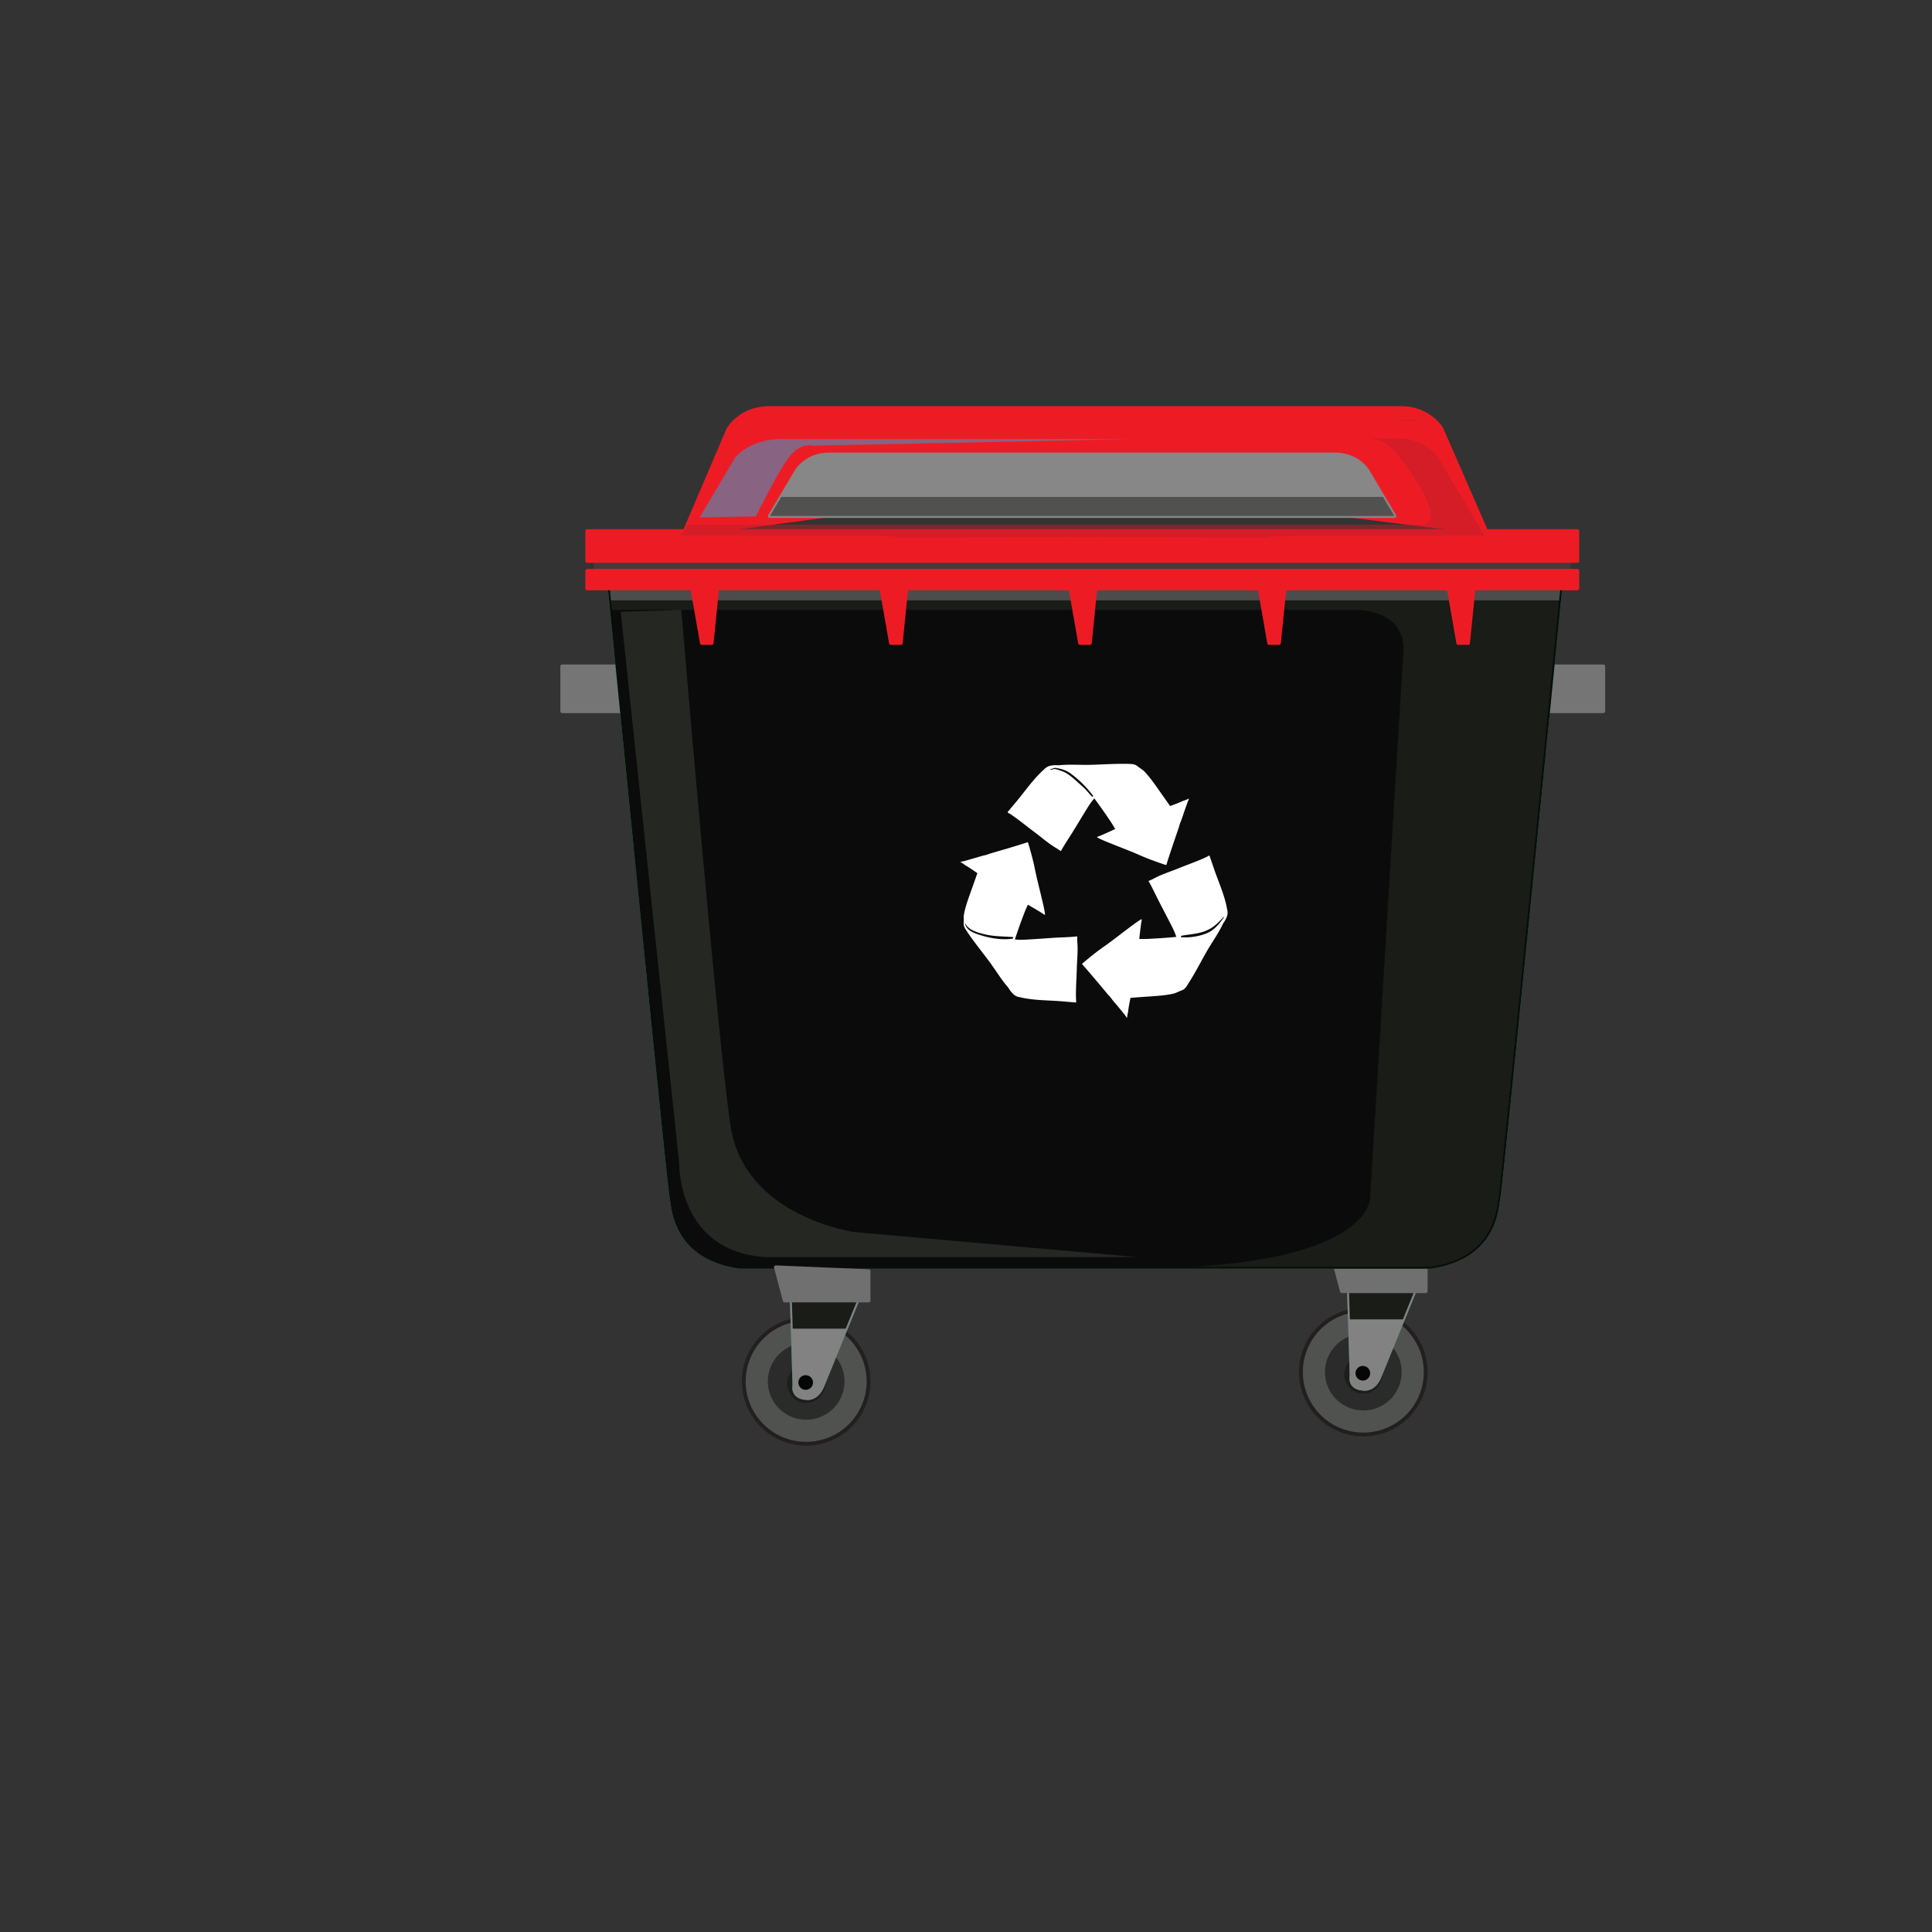 <svg xmlns="http://www.w3.org/2000/svg" viewBox="0 0 3061.42 3061.42"><rect x="0" y="0" width="3061.42" height="3061.42" fill="#333333" stroke="none"/><defs><style>.cls-1{isolation:isolate;}.cls-2{fill:#505250;}.cls-3{fill:#231f20;}.cls-4{fill:#2a2b2a;}.cls-5{fill:#1d1d1b;}.cls-6{fill:#72bf44;}.cls-7{fill:#039447;}.cls-8{fill:#828282;}.cls-21,.cls-9{fill:#191c17;}.cls-16,.cls-18,.cls-22,.cls-28,.cls-9{mix-blend-mode:multiply;}.cls-10{fill:#6f706f;}.cls-11{fill:#050606;}.cls-12,.cls-25{fill:#ed1c24;}.cls-13{opacity:0;}.cls-14{fill:#fcee21;}.cls-15{fill:#878787;}.cls-16{fill:#1c1e1b;}.cls-16,.cls-23,.cls-25,.cls-26,.cls-28{opacity:0.5;}.cls-17,.cls-18{fill:#757576;}.cls-19{fill:#01ae4d;}.cls-20{fill:#0b0b0b;}.cls-22{fill:#4c4c4d;}.cls-23{fill:#3f443b;}.cls-23,.cls-25,.cls-26{mix-blend-mode:color-dodge;}.cls-24{fill:#3d3d3d;}.cls-26{fill:#27aae1;}.cls-27,.cls-28{fill:#be1e2d;}.cls-29{fill:#fff;}</style></defs><g class="cls-1"><g id="Layer_1" data-name="Layer 1"><path class="cls-2" d="M2259.16,2174.23a98.86,98.86,0,1,1-98.85-98.86A98.85,98.85,0,0,1,2259.16,2174.23Z"/><path class="cls-3" d="M2160.31,2276.1a101.88,101.88,0,1,1,101.87-101.87A102,102,0,0,1,2160.31,2276.1Zm0-197.71a95.83,95.83,0,1,0,95.82,95.84A95.95,95.95,0,0,0,2160.31,2078.39Z"/><path class="cls-4" d="M2221.07,2174.23a60.76,60.76,0,1,1-60.76-60.77A60.76,60.76,0,0,1,2221.07,2174.23Z"/><path class="cls-5" d="M2190.44,2178.08a30.13,30.13,0,1,1-30.13-30.12A30.13,30.13,0,0,1,2190.44,2178.08Z"/><path class="cls-6" d="M2137.14,2030.57l4.63,149.83s-4.63,18.53,18.54,20.07c0,0,15.44,3.1,24.71-17l58.69-143.66Z"/><path class="cls-7" d="M2162.6,2203.67h0a15.43,15.43,0,0,1-2.89-.23c-8.16-.52-14.34-3.33-18-8.3-4.39-6-3.39-13.13-3-15l-4.62-149.47a3,3,0,0,1,3.28-3.11l106.58,9.26a3.06,3.06,0,0,1,2.33,1.44,3,3,0,0,1,.21,2.73l-58.68,143.65C2179.89,2201.83,2167.54,2203.67,2162.6,2203.67Zm-22.33-169.79,4.53,146.42a3.84,3.84,0,0,1-.09.83s-1.37,5.95,2,10.49c2.52,3.43,7.17,5.38,13.83,5.83,2.79.39,14.28,1,21.76-15.23l57.09-139.73Z"/><path class="cls-8" d="M2137.15,2030.69l4.64,149.83s-4.64,18.53,18.54,20.08c0,0,15.44,3.1,24.71-17L2243.73,2040Z"/><path class="cls-8" d="M2162.62,2203.8h0a14.68,14.68,0,0,1-2.89-.24c-8.16-.51-14.34-3.32-18-8.29-4.39-6-3.39-13.14-3-15l-4.63-149.47a3.11,3.11,0,0,1,1-2.29,3.06,3.06,0,0,1,2.34-.81l106.57,9.26a3,3,0,0,1,2.55,4.16l-58.69,143.66C2179.91,2202,2167.56,2203.8,2162.62,2203.8ZM2140.29,2034l4.52,146.42a3.17,3.17,0,0,1-.08.82c0,.05-1.37,6,2,10.49,2.53,3.43,7.18,5.39,13.84,5.83,2.79.4,14.28,1,21.76-15.23l57.08-139.73Z"/><polygon class="cls-9" points="2222.95 2090.67 2243.71 2039.83 2137.14 2030.57 2138.99 2090.67 2222.95 2090.67"/><polygon class="cls-10" points="2112.42 1993.49 2126.33 2046.01 2259.16 2046.01 2259.16 1999.67 2112.42 1993.49"/><path class="cls-10" d="M2259.16,2049H2126.33a3,3,0,0,1-2.93-2.25l-13.91-52.52a3,3,0,0,1,.57-2.68,2.87,2.87,0,0,1,2.49-1.13l146.73,6.19a3,3,0,0,1,2.9,3V2046A3,3,0,0,1,2259.16,2049ZM2128.65,2043h127.48v-40.4l-139.73-5.89Z"/><path class="cls-11" d="M2171.13,2176a11.59,11.59,0,1,1-11.59-11.58A11.58,11.58,0,0,1,2171.13,2176Z"/><path class="cls-12" d="M2016.64,801.85,2356,844.1l-71.72-164.21s-19.24-33.24-64.71-33.24H1219c-45.47,0-64.72,33.24-64.72,33.24l-71.72,167.7,339.35-45.74v2.23L1719.28,803l297.36,1.11Z"/><path class="cls-12" d="M1082.58,850.62a3,3,0,0,1-2.78-4.22l71.71-167.7c1-1.75,20.84-35.08,67.51-35.08H2219.54c46.68,0,66.51,33.34,67.34,34.76l71.55,163.8a3,3,0,0,1,.68,1.92,3,3,0,0,1-3,3H2356l-.37,0-336.16-41.85a3.11,3.11,0,0,1-.67,1,3,3,0,0,1-2.13.88h0L1719.27,806l-297.33,1.11h0a3,3,0,0,1-2.14-.88,3,3,0,0,1-.65-1L1083,850.59A2.5,2.5,0,0,1,1082.58,850.62ZM1219,649.68c-43.23,0-61.91,31.42-62.1,31.73l-69.46,162.47,334.07-45a3,3,0,0,1,2.39.72,3.07,3.07,0,0,1,.93,1.47L1719.27,800,2013.71,801a3.22,3.22,0,0,1,.92-1.46,3,3,0,0,1,2.38-.73l334,41.58L2281.48,681.1s-18.86-31.42-61.94-31.42Z"/><g class="cls-13"><path class="cls-14" d="M2012.06,845.71l339.33-1.27-71.71-120.7s-19.24-33.23-64.72-33.23H1214.44c-45.46,0-64.71,33.23-64.71,33.23L1078,844.44l339.34,1.27v2.22l297.36-1.11,297.35,1.11Z"/><path class="cls-14" d="M2012.06,851h0l-297.35-1.11L1417.37,851h0a3,3,0,0,1-2.14-.87,3.18,3.18,0,0,1-.8-1.37L1078,847.46a3,3,0,0,1-2.58-4.57l71.71-120.69c.81-1.39,20.65-34.72,67.32-34.72H2215c46.68,0,66.52,33.33,67.34,34.75L2354,842.89a3,3,0,0,1-2.58,4.57L2015,848.72a3.16,3.16,0,0,1-.79,1.37A3.05,3.05,0,0,1,2012.06,851ZM1714.7,843.8l294.44,1.09a3,3,0,0,1,2.91-2.22l334-1.24-69-116.14c-.2-.33-19-31.74-62.12-31.74H1214.44c-43.22,0-61.91,31.4-62.09,31.71l-69,116.17,334,1.24a3.05,3.05,0,0,1,2.91,2.22Z"/></g><path class="cls-15" d="M2209.51,817.71l-42.1-70.83s-15.4-26.64-51.86-26.64H1313.86c-36.45,0-51.87,26.64-51.87,26.64l-42.09,70.83Z"/><path class="cls-15" d="M2209.51,820.73H1219.9a3,3,0,0,1-2.6-4.57l42.09-70.83c.64-1.12,16.71-28.11,54.47-28.11h801.69c37.77,0,53.82,27,54.48,28.15l42.08,70.79a3,3,0,0,1-2.6,4.57Zm-984.29-6.05h979l-39.37-66.25c-.61-1.06-15.09-25.16-49.26-25.16H1313.86c-34.16,0-48.64,24.1-49.24,25.13Z"/><polygon class="cls-16" points="1237.9 787.42 1219.9 817.71 2209.51 817.71 2191.51 787.42 1237.9 787.42"/><rect class="cls-17" x="890.93" y="1055.94" width="142.1" height="71.06"/><path class="cls-17" d="M1033,1130H890.93a3,3,0,0,1-3-3v-71.06a3,3,0,0,1,3-3H1033a3,3,0,0,1,3,3V1127A3,3,0,0,1,1033,1130ZM894,1124h136v-65H894Z"/><polygon class="cls-18" points="1033.03 1127 958.89 1127 948.59 1055.94 1033.03 1055.94 1033.03 1127"/><rect class="cls-17" x="2398.44" y="1055.94" width="142.1" height="71.06"/><path class="cls-17" d="M2540.54,1130h-142.1a3,3,0,0,1-3-3v-71.06a3,3,0,0,1,3-3h142.1a3,3,0,0,1,3,3V1127A3,3,0,0,1,2540.54,1130ZM2401.47,1124h136v-65h-136Z"/><polygon class="cls-18" points="2398.44 1127 2472.57 1127 2482.87 1055.94 2398.44 1055.94 2398.44 1127"/><path class="cls-6" d="M1715.75,906.33v-1.77l-45.74,1-52.09-1v2L965.06,920s95.77,966.9,98.87,976.16,0,95.77,108.11,111.22h1094.6c108.12-15.45,105-102,108.12-111.22S2473.61,920,2473.61,920Z"/><path class="cls-19" d="M2266.64,2010.43H1172c-98.07-14-107.13-84.45-110.09-107.6a49.12,49.12,0,0,0-.9-5.69c-3.11-9.31-89.19-877.82-99-976.82a3,3,0,0,1,.74-2.31,3.06,3.06,0,0,1,2.2-1l650-13.37a3,3,0,0,1,2.92-2.08l52.1.94,45.62-.94a2.8,2.8,0,0,1,2.18.86,3,3,0,0,1,.66,1L2473.66,917a3.05,3.05,0,0,1,2.21,1,3,3,0,0,1,.75,2.31c-9.81,99-95.88,967.51-99,976.82a49.41,49.41,0,0,0-.9,5.7c-3,23.15-12,93.61-109.67,107.56ZM968.4,923c33,333,95.54,960.17,98.43,972.38a40.94,40.94,0,0,1,1.12,6.7c2.83,22,11.43,89,104.52,102.34l1094,0c92.88-13.37,101.47-80.31,104.3-102.31a45,45,0,0,1,1.16-6.84c2.85-12.07,65.41-639.28,98.39-972.24l-754.58-13.63a3,3,0,0,1-2.68-1.71l-42.93.89-49.31-.9a3,3,0,0,1-2.77,2Z"/><path class="cls-20" d="M1715.75,906.38V904.6l-45.74.95-52.09-.95,0,2L965.07,920.06s95.76,966.9,98.86,976.16,0,95.78,108.12,111.22H2266.64c108.12-15.44,105-102,108.12-111.22s98.85-976.16,98.85-976.16Z"/><path class="cls-20" d="M2266.64,2010.43H1172c-98.07-14-107.13-84.45-110.09-107.6a49.12,49.12,0,0,0-.9-5.69c-3.11-9.31-89.19-877.82-99-976.82a3,3,0,0,1,.74-2.31,3.06,3.06,0,0,1,2.2-1l650-13.37a3,3,0,0,1,2.92-2.08l52.1.94,45.62-.94a2.8,2.8,0,0,1,2.18.86,3,3,0,0,1,.66,1L2473.66,917a3.05,3.05,0,0,1,2.21,1,3,3,0,0,1,.75,2.31c-9.81,99-95.88,967.51-99,976.82a49.41,49.41,0,0,0-.9,5.7c-3,23.15-12,93.61-109.67,107.56ZM968.4,923c33,333,95.54,960.17,98.43,972.38a40.94,40.94,0,0,1,1.12,6.7c2.83,22,11.43,89,104.52,102.34l1094,0c92.88-13.37,101.47-80.31,104.3-102.31a45,45,0,0,1,1.16-6.84c2.85-12.07,65.41-639.28,98.39-972.24l-754.58-13.63a3,3,0,0,1-2.68-1.71l-42.93.89-49.31-.9a3,3,0,0,1-2.77,2Z"/><path class="cls-21" d="M1715.75,906.33v-1.77l-45.74,1-52.09-1v2L965.06,920s1.68,16.94,4.6,46.33H2149.35S2224,965.41,2224,1028l-52.9,869.94s2.43,93.83-284.18,109.49h379.69c108.12-15.45,105-102,108.12-111.22S2473.61,920,2473.61,920Z"/><path class="cls-22" d="M968.18,951.36H2470.5c2-20.07,3.11-31.34,3.11-31.34l-757.86-13.69v-1.77l-45.74,1-52.09-1v2L965.06,920S966.19,931.29,968.18,951.36Z"/><path class="cls-23" d="M983.61,969.45l92.67,874.22s-3.08,139,135.92,148.28h590l-447.67-39.56s-175.39-23.59-197-168.78-78-817.26-78-817.26Z"/><polygon class="cls-12" points="1095.19 921.56 1112.19 1018.87 1127.63 1018.87 1137.68 920.02 1095.19 921.56"/><path class="cls-12" d="M1127.63,1021.89h-15.44a3,3,0,0,1-3-2.5l-17-97.31a3,3,0,0,1,2.87-3.55l42.49-1.54a2.85,2.85,0,0,1,2.32,1,3,3,0,0,1,.8,2.38l-10,98.84A3,3,0,0,1,1127.63,1021.89Zm-12.9-6h10.17l9.42-92.67-35.55,1.29Z"/><polygon class="cls-12" points="1394.84 921.56 1411.84 1018.87 1427.29 1018.87 1437.32 920.02 1394.84 921.56"/><path class="cls-12" d="M1427.29,1021.89h-15.45a3,3,0,0,1-3-2.5l-17-97.31a3,3,0,0,1,2.87-3.55L1437.2,917a2.91,2.91,0,0,1,2.33,1,3,3,0,0,1,.8,2.38l-10,98.84A3,3,0,0,1,1427.29,1021.89Zm-12.91-6h10.18l9.39-92.67-35.53,1.29Z"/><polygon class="cls-12" points="1694.5 921.56 1711.48 1018.87 1726.94 1018.87 1736.97 920.02 1694.5 921.56"/><path class="cls-12" d="M1726.94,1021.89h-15.46a3,3,0,0,1-3-2.5l-17-97.31a3,3,0,0,1,2.87-3.55l42.47-1.54a3,3,0,0,1,2.32,1,3,3,0,0,1,.8,2.38l-10,98.84A3,3,0,0,1,1726.94,1021.89Zm-12.92-6h10.18l9.41-92.67-35.53,1.29Z"/><polygon class="cls-12" points="1994.16 921.56 2011.13 1018.87 2026.58 1018.87 2036.62 920.02 1994.16 921.56"/><path class="cls-12" d="M2026.58,1021.89h-15.45a3,3,0,0,1-3-2.5l-17-97.31a3,3,0,0,1,2.87-3.55l42.46-1.54a2.86,2.86,0,0,1,2.33,1,3,3,0,0,1,.79,2.38l-10,98.84A3,3,0,0,1,2026.58,1021.89Zm-12.91-6h10.18l9.4-92.67-35.52,1.29Z"/><polygon class="cls-12" points="2293.79 921.56 2310.78 1018.87 2326.23 1018.87 2336.26 920.02 2293.79 921.56"/><path class="cls-12" d="M2326.23,1021.89h-15.45a3,3,0,0,1-3-2.5l-17-97.31a3,3,0,0,1,2.87-3.55l42.47-1.54a2.9,2.9,0,0,1,2.32,1,3,3,0,0,1,.8,2.38l-10,98.84A3,3,0,0,1,2326.23,1021.89Zm-12.9-6h10.16l9.4-92.67-35.53,1.29Z"/><rect class="cls-24" x="943.69" y="880.09" width="1542.51" height="39.4"/><path class="cls-24" d="M2486.21,922.51H943.69a3,3,0,0,1-3-3v-39.4a3,3,0,0,1,3-3H2486.21a3,3,0,0,1,3,3v39.4A3,3,0,0,1,2486.21,922.51Zm-1539.49-6H2483.18V883.12H946.72Z"/><rect class="cls-12" x="930.55" y="904.56" width="1568.8" height="27.82"/><path class="cls-12" d="M2499.35,935.41H930.55a3,3,0,0,1-3-3V904.56a3,3,0,0,1,3-3h1568.8a3,3,0,0,1,3,3v27.82A3,3,0,0,1,2499.35,935.41ZM933.58,929.35H2496.32V907.59H933.58Z"/><rect class="cls-12" x="930.55" y="841.48" width="1568.8" height="47.37"/><path class="cls-12" d="M2499.35,891.88H930.55a3,3,0,0,1-3-3V841.48a3,3,0,0,1,3-3h1568.8a3,3,0,0,1,3,3v47.36A3,3,0,0,1,2499.35,891.88ZM933.58,885.82H2496.32V844.51H933.58Z"/><rect class="cls-25" x="930.55" y="841.48" width="1568.8" height="12.08"/><path class="cls-26" d="M1108.58,819.94l56-94.44s22.74-31.48,78.71-29.73h547.48L1287,706.25s-15.73-5.25-33.23,14-56,98-56,98Z"/><path class="cls-27" d="M2213,666.64h38.51A139.39,139.39,0,0,0,2213,666.64Z"/><path class="cls-28" d="M2280.73,727.8s-19.25-33.23-64.72-33.23h-45.25c14.36,2.09,29.6,8.06,39.8,21,93.77,119.58,42.34,115.71,42.34,115.71H1089.25l-10.2,17.16,339.35,1.27V852l297.35-1.11L2013.11,852v-2.23l339.33-1.27Z"/><path class="cls-2" d="M1376.3,2188.91a98.86,98.86,0,1,1-98.85-98.86A98.85,98.85,0,0,1,1376.3,2188.91Z"/><path class="cls-3" d="M1277.45,2290.78a101.88,101.88,0,1,1,101.87-101.87A102,102,0,0,1,1277.45,2290.78Zm0-197.71a95.83,95.83,0,1,0,95.82,95.84A95.95,95.95,0,0,0,1277.45,2093.07Z"/><path class="cls-4" d="M1338.21,2188.91a60.76,60.76,0,1,1-60.76-60.77A60.76,60.76,0,0,1,1338.21,2188.91Z"/><path class="cls-5" d="M1307.58,2192.76a30.13,30.13,0,1,1-30.13-30.12A30.13,30.13,0,0,1,1307.58,2192.76Z"/><path class="cls-6" d="M1254.28,2045.24l4.63,149.84s-4.63,18.53,18.54,20.07c0,0,15.44,3.1,24.71-17l58.69-143.66Z"/><path class="cls-7" d="M1279.74,2218.35h0a15.43,15.43,0,0,1-2.89-.23c-8.16-.52-14.34-3.33-18-8.3-4.39-6-3.39-13.13-3-15l-4.62-149.47a3,3,0,0,1,3.28-3.11l106.58,9.26a3.08,3.08,0,0,1,2.33,1.44,3,3,0,0,1,.21,2.73L1305,2199.31C1297,2216.51,1284.68,2218.35,1279.74,2218.35Zm-22.33-169.79,4.52,146.42a3.29,3.29,0,0,1-.08.83s-1.37,6,2,10.49c2.52,3.43,7.17,5.38,13.83,5.83,2.79.39,14.28,1,21.76-15.24l57.09-139.72Z"/><path class="cls-8" d="M1254.29,2045.37l4.64,149.83s-4.64,18.53,18.54,20.07c0,0,15.44,3.1,24.71-17l58.69-143.66Z"/><path class="cls-8" d="M1279.76,2218.48h0a14.68,14.68,0,0,1-2.89-.24c-8.16-.51-14.34-3.32-18-8.29-4.39-6-3.39-13.14-3-15l-4.63-149.47a3.11,3.11,0,0,1,1-2.29,3,3,0,0,1,2.34-.81l106.57,9.26a3,3,0,0,1,2.55,4.16L1305,2199.44C1297.05,2216.63,1284.7,2218.48,1279.76,2218.48Zm-22.33-169.79,4.52,146.42a3.22,3.22,0,0,1-.08.82c0,.05-1.38,6,2,10.49,2.53,3.43,7.18,5.38,13.84,5.83,2.79.39,14.28,1,21.76-15.23l57.08-139.73Z"/><polygon class="cls-9" points="1340.09 2105.35 1360.85 2054.51 1254.28 2045.24 1256.13 2105.35 1340.09 2105.35"/><polygon class="cls-10" points="1229.56 2008.17 1243.46 2060.69 1376.3 2060.69 1376.3 2014.35 1229.56 2008.17"/><path class="cls-10" d="M1376.3,2063.72H1243.47a3,3,0,0,1-2.94-2.25l-13.9-52.52a3,3,0,0,1,.57-2.68,2.86,2.86,0,0,1,2.48-1.13l146.74,6.19a3,3,0,0,1,2.9,3v46.34A3,3,0,0,1,1376.3,2063.72Zm-130.51-6.06h127.48v-40.4l-139.73-5.89Z"/><path class="cls-11" d="M1288.27,2190.69a11.59,11.59,0,1,1-11.59-11.58A11.58,11.58,0,0,1,1288.27,2190.69Z"/><path class="cls-29" d="M1734,1265.12c.65.8,1.27,1.66,1.88,2.46q12.61,17.14,24.38,34.84c2.46,3.67,4.69,7.44,6.86,11.24-8.29,3.84-16.58,7.61-25,11.21a.72.72,0,0,1-.32-.17c-1.22.61-2.47,1.27-3.68,2,8.06,4.48,17.2,7.87,25.45,11.19,14.21,5.77,28.56,11,42.52,17.26,12.95,5.7,26.34,10.53,39.75,15v.05a18.47,18.47,0,0,1,2.3.49c.47-1.4.81-2.8,1.35-4.16h-.08c2.78-8.77,5.67-17.49,8.59-26.15q5.1-15.21,10.31-30.27a45.38,45.38,0,0,1,3.22-9.47c2.13-6,4.09-11.91,6.15-17.83,1.57-4.46,3.12-8.83,4.71-13.23a1.41,1.41,0,0,1,.28-.23c.45-1.24,1-2.48,1.39-3.61a1.74,1.74,0,0,1-.14-.27,60.87,60.87,0,0,1-8.73,3.39c-6.76,3.18-14,5.7-21,8.35-6.57-9.16-13-18.31-19.51-27.57s-13.3-18.8-21.23-27.08c-3.23-3.34-8.19-5.92-11.74-9-2.52-2.15-7.38-2.84-8.45-2.9-21.17-1-42.56.63-63.72,1.23-17.43.56-34.71-1.12-52.33.81-4-.47-12-.25-16.44,1.84a23.5,23.5,0,0,0-6.34,4.61c-.1.11-.2.34-.32.46a1.7,1.7,0,0,0-.59.42c-16.31,14.69-28.84,33.21-42.85,50-4.77,5.67-9.54,11.32-14.22,17,.91.67,1.79,1.41,2.66,2.07l.21-.23c13.55,8.74,26.27,19.55,39.21,29.14,12.06,8.88,23.81,19.6,37,26.91v.12c1.89,1.18,3.73,2.41,5.45,3.66.71-1.18,1.46-2.43,2.18-3.71,5.52-9.65,11.83-18.8,17.64-28.28,5.49-8.93,10.84-17.89,16.32-26.81C1722.31,1281.63,1727.47,1272.42,1734,1265.12Zm-52.09-43.46c-3.81-1.2-9.62-4.05-13.58-2.7-2.56.87-1.46.82-4,.54-.34-.11-.24-.63.11-.7,3.16-.38,5.22-2.42,8.52-1.94,2.58.37,5.06.92,7.59,1.47a46.12,46.12,0,0,1,17.2,8.23,174.23,174.23,0,0,1,34.21,34.19c.54.8-.75,2.31-1.55,1.54-4.86-4.66-8.69-10.31-13.81-14.84-5.51-4.85-10.88-9.91-16.43-14.6C1694.72,1228.34,1688.8,1223.8,1681.92,1221.66Z"/><path class="cls-29" d="M1944.39,1440.43a1.89,1.89,0,0,0-.21-.54,1.05,1.05,0,0,0,0-.7c-4-21.59-13.45-41.84-20.48-62.51-2.44-7.06-4.75-14-7.21-21-1,.33-2.1.75-3.12,1.19,0,.1.08.15.08.33-14.47,7-30.29,12.32-45.22,18.4-13.86,5.71-29.1,10.28-42.18,17.77l-.09-.07c-2,1-4,1.85-6.06,2.72.74,1.28,1.47,2.52,2.13,3.76,5.39,9.8,10,19.92,15.07,29.83,4.79,9.32,9.68,18.46,14.39,27.79,4.37,8.65,9.56,17.81,12.43,27.14-1.05.16-2.07.26-3.11.37-14.1,1.29-28.26,2.16-42.39,2.87-4.41.15-8.78.09-13.19,0,1-9.06,2.08-18.11,3.33-27.16.17,0,.23-.16.31-.21.11-1.39.19-2.74.21-4.14-7.92,4.56-15.58,10.66-22.75,15.93-12.18,9.21-24.18,18.73-36.69,27.52-11.64,8.07-22.71,17.07-33.48,26.17h0c-.54.6-1.06,1.18-1.6,1.72.94,1.08,1.92,2.16,2.83,3.29h0c6.1,6.89,12,13.83,18,20.84q10.25,12.18,20.47,24.5a37.35,37.35,0,0,1,6.4,7.7c4.06,4.84,8.12,9.63,12.17,14.42,3,3.67,5.91,7.27,8.88,10.93,0,.12,0,.28,0,.33.81,1.08,1.55,2,2.33,3.07h.35a49.36,49.36,0,0,1,1.56-9.17c.8-7.42,2.35-15,3.79-22.33,11.15-.91,22.36-1.67,33.59-2.43,11.48-.87,23-1.62,34.21-4.21,4.53-1,9.34-3.93,13.79-5.32,3.16-1,6.35-4.85,6.87-5.7,11.76-17.61,21.48-36.73,31.94-55.2,8.64-15.13,19-29.07,26.41-45.13,2.57-3.21,6.46-10.17,7-15A21.44,21.44,0,0,0,1944.39,1440.43Zm-5.14,13.62c-8.11,10.88-15.27,20.24-28.36,25.31a92.58,92.58,0,0,1-38.76,5.82c-1.49-.07-.85-2.15.23-2.43,12.47-2.31,25.38-2.74,37.35-7.39,12.35-4.77,19.94-12.49,28.87-21.91C1939,1453,1939.65,1453.45,1939.25,1454.05Z"/><path class="cls-29" d="M1707.05,1490.4c-.15-2.21-.15-4.42-.15-6.56-1.37.1-2.81.16-4.25.37-11.13,1-22.26,1.18-33.35,1.82-10.44.75-20.83,1.51-31.2,2.16-9.72.54-20.18,1.56-29.9.43.34-1,.62-2,.94-3,4.47-13.39,9.3-26.75,14.35-39.94,1.58-4.14,3.44-8.08,5.28-12.07q11.84,6.78,23.54,13.94a1.34,1.34,0,0,1,0,.33c1.27.65,2.5,1.31,3.74,1.89-1-9.11-3.53-18.48-5.55-27.25-3.43-14.86-7.44-29.62-10.45-44.69-2.76-13.84-6.52-27.58-10.57-41.15h.06a13.6,13.6,0,0,1-1-2.14c-1.36.43-2.78.92-4.13,1.29v.11c-8.8,2.68-17.53,5.44-26.36,8.07-10.15,3-20.39,5.92-30.61,9a40.7,40.7,0,0,1-9.66,2.79c-6,1.78-12,3.56-18.12,5.28-4.52,1.29-9,2.58-13.48,3.82a1,1,0,0,1-.41-.11c-1.21.32-2.45.6-3.7,1,0,0-.09.23-.13.28a51,51,0,0,1,7.77,5.1c6.56,3.77,12.79,8.14,19,12.39-3.65,10.6-7.44,21.22-11.23,31.76-3.85,10.82-7.75,21.77-9.92,33.08-.86,4.51-.11,10.06-.55,14.7-.31,3.33,1.88,7.75,2.46,8.61,11.44,17.88,25.09,34.46,37.72,51.36,10.48,14,19.13,29,30.83,42.28,1.92,3.67,6.79,10,11,12.44a20.9,20.9,0,0,0,7.38,2.42h.63a1,1,0,0,0,.63.32c21.43,4.9,43.74,4.36,65.55,6.19,7.32.6,14.69,1.35,22,1.82,0-1.06.11-2.2.12-3.33a.54.54,0,0,0-.18,0c-.79-16.06.7-32.74,1.08-48.84.36-15,2.32-30.76.67-45.72C1707.05,1490.45,1707.05,1490.4,1707.05,1490.4Zm-102.67-3c-14.38,2.26-32-.11-45.84-4.14-11.16-3.29-26.5-7.06-29.56-20-.08-.22.37-.54.44-.22,5.51,11.56,21.85,15.35,33.5,18,13.86,3,27.58,2.68,41.67,3.76C1606.1,1485,1605.58,1487.22,1604.38,1487.44Z"/></g></g></svg>